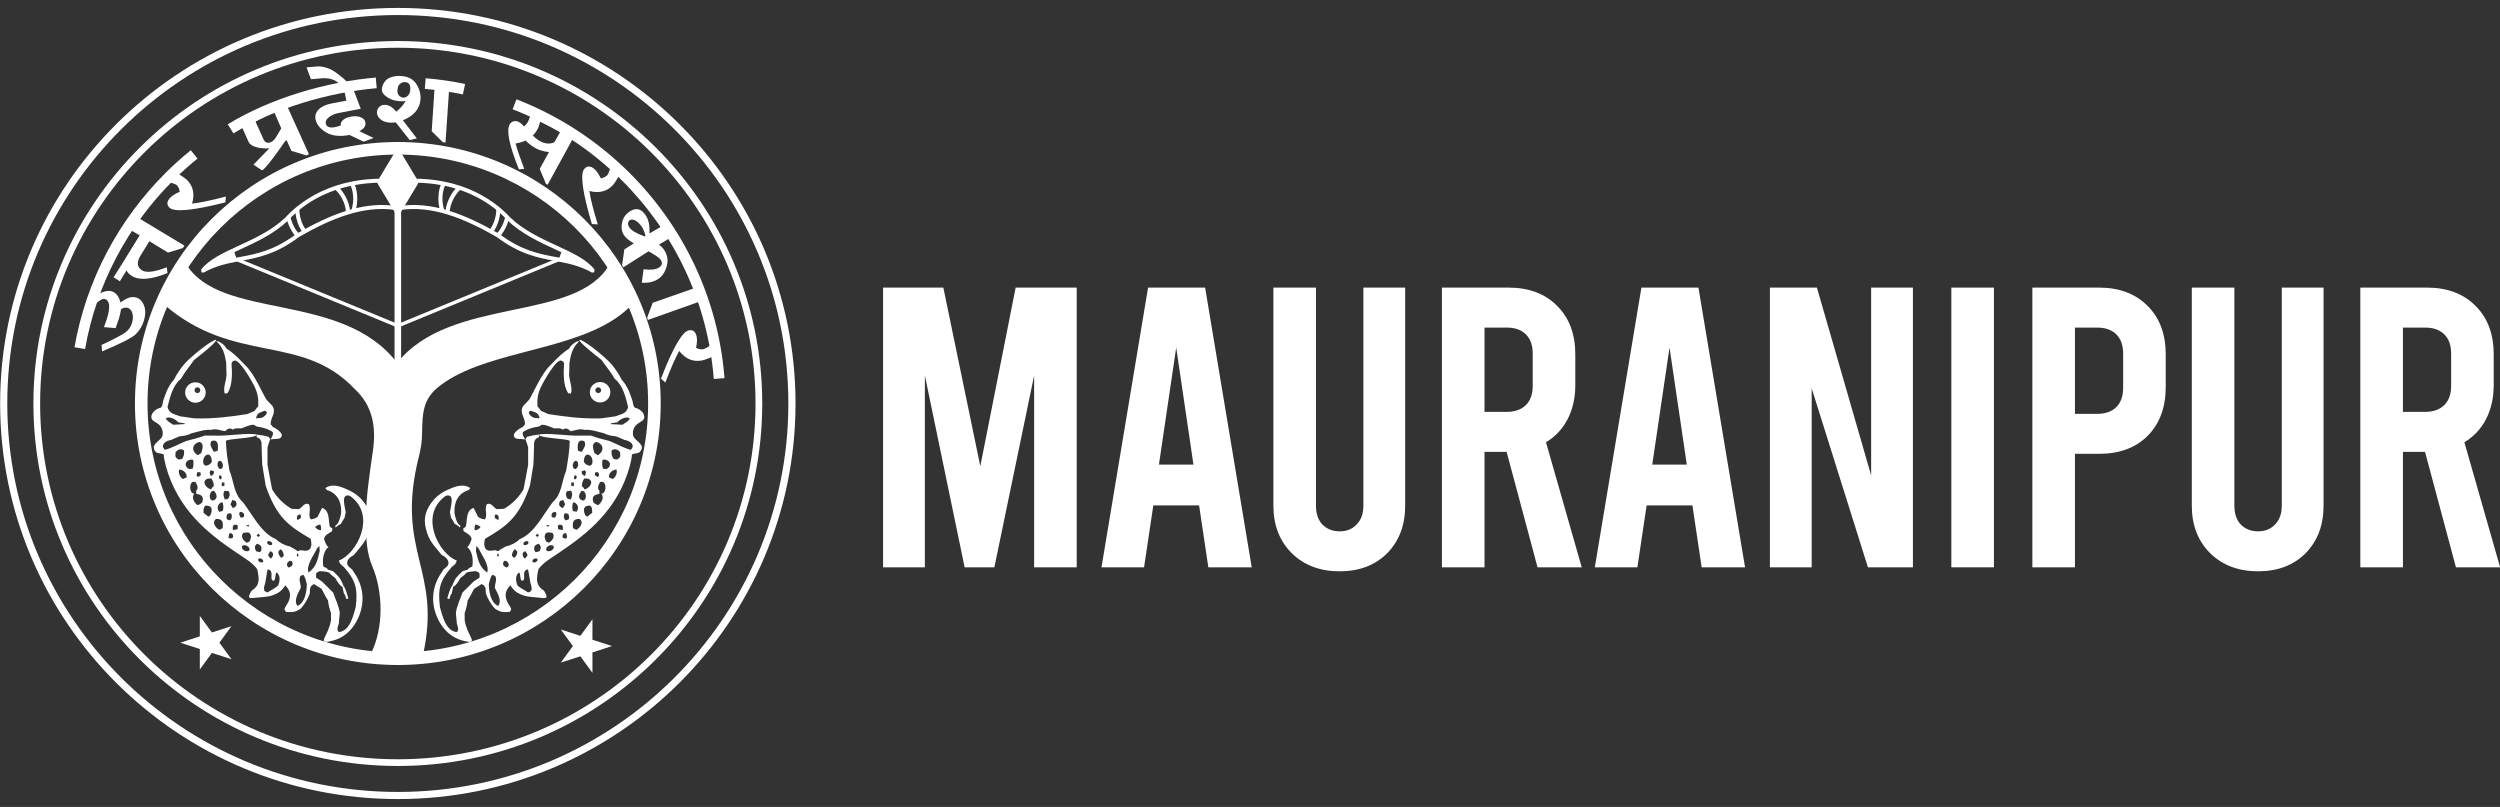 <svg width="158" height="51" viewBox="0 0 158 51" fill="none" xmlns="http://www.w3.org/2000/svg">
<rect x="0" y="0" width="158" height="51" fill="#333333" stroke="none"/>
<path fill-rule="evenodd" clip-rule="evenodd" d="M25.143 0.951C11.511 0.951 0.461 11.943 0.461 25.502C0.461 39.06 11.511 50.051 25.143 50.051C38.774 50.051 49.824 39.06 49.824 25.502C49.824 11.943 38.774 0.951 25.143 0.951ZM0.008 25.502C0.008 11.694 11.261 0.501 25.143 0.501C39.024 0.501 50.277 11.694 50.277 25.502C50.277 39.308 39.024 50.501 25.143 50.501C11.261 50.501 0.008 39.308 0.008 25.502Z" fill="white"/>
<path d="M37.925 24.144C37.566 24.144 37.275 24.433 37.275 24.79C37.275 25.147 37.566 25.437 37.925 25.437C38.284 25.437 38.575 25.147 38.575 24.79C38.575 24.433 38.284 24.144 37.925 24.144ZM37.809 24.842C37.708 24.842 37.627 24.761 37.627 24.66C37.627 24.56 37.708 24.479 37.809 24.479C37.91 24.479 37.991 24.56 37.991 24.66C37.991 24.761 37.91 24.842 37.809 24.842Z" fill="white"/>
<path d="M12.351 24.161C11.992 24.161 11.701 24.45 11.701 24.807C11.701 25.164 11.992 25.453 12.351 25.453C12.71 25.453 13 25.164 13 24.807C13 24.45 12.71 24.161 12.351 24.161ZM12.476 24.842C12.375 24.842 12.293 24.761 12.293 24.66C12.293 24.56 12.375 24.479 12.476 24.479C12.577 24.479 12.658 24.56 12.658 24.66C12.658 24.761 12.577 24.842 12.476 24.842Z" fill="white"/>
<path d="M25.143 3.017H25.142C18.901 3.017 13.25 5.535 9.159 9.604C5.068 13.673 2.536 19.294 2.536 25.501H2.538V25.503H2.536C2.536 31.71 5.068 37.331 9.159 41.4C13.25 45.47 18.901 47.986 25.142 47.986V47.986H25.143V47.986C31.384 47.986 37.035 45.47 41.126 41.4C45.218 37.331 47.748 31.71 47.749 25.502H47.748V25.502H47.749C47.748 19.294 45.218 13.674 41.126 9.604C37.036 5.534 31.384 3.017 25.143 3.017ZM25.143 2.719H25.143V2.72C31.467 2.72 37.193 5.27 41.338 9.393C45.483 13.516 48.047 19.21 48.047 25.501H48.048V25.502H48.047C48.047 31.792 45.483 37.488 41.338 41.611C37.194 45.733 31.468 48.283 25.143 48.283V48.285H25.142V48.283C18.819 48.283 13.092 45.733 8.947 41.611C4.801 37.488 2.238 31.791 2.238 25.503V25.501C2.238 19.211 4.801 13.516 8.948 9.393C13.093 5.27 18.819 2.72 25.142 2.72V2.719L25.143 2.719Z" fill="white"/>
<path fill-rule="evenodd" clip-rule="evenodd" d="M10.477 10.914C10.978 10.416 11.506 9.942 12.056 9.497L12.484 10.02C11.952 10.451 11.442 10.909 10.957 11.391C8.099 14.235 6.098 17.93 5.376 22.061L4.708 21.945C5.454 17.673 7.524 13.853 10.477 10.914L10.477 10.914Z" fill="white"/>
<path fill-rule="evenodd" clip-rule="evenodd" d="M14.395 7.856C17.086 6.203 20.662 5.164 23.749 4.902L23.807 5.574C20.808 5.829 17.338 6.841 14.752 8.43L14.395 7.856Z" fill="white"/>
<path fill-rule="evenodd" clip-rule="evenodd" d="M26.903 4.945C27.748 5.016 28.58 5.137 29.394 5.306L29.255 5.966C28.468 5.803 27.664 5.686 26.846 5.617L26.903 4.945Z" fill="white"/>
<path fill-rule="evenodd" clip-rule="evenodd" d="M32.643 6.276C35.34 7.322 37.762 8.914 39.774 10.914C43.172 14.295 45.396 18.841 45.788 23.898L45.111 23.95C44.732 19.059 42.582 14.662 39.294 11.392L39.294 11.392C37.348 9.456 35.004 7.916 32.397 6.905L32.643 6.276Z" fill="white"/>
<path d="M25.143 2.719H25.143V2.72C31.467 2.72 37.193 5.27 41.338 9.393C45.483 13.516 48.047 19.21 48.047 25.501H48.048V25.502H48.047C48.047 31.792 45.483 37.488 41.338 41.611C37.194 45.733 31.468 48.283 25.143 48.283V48.285H25.142V48.283C18.819 48.283 13.092 45.733 8.947 41.611C4.801 37.488 2.238 31.791 2.238 25.503V25.501C2.238 19.211 4.801 13.516 8.948 9.393C13.093 5.27 18.819 2.72 25.142 2.72V2.719L25.143 2.719Z" stroke="white" stroke-width="0.253" stroke-miterlimit="2.613"/>
<path d="M12.629 38.925L13.393 39.972L14.629 39.572L13.865 40.618L14.629 41.664L13.393 41.263L12.629 42.31V41.017L11.393 40.618L12.629 40.218V38.925Z" fill="white"/>
<path d="M37.442 39.139L36.679 40.185L35.443 39.785L36.206 40.831L35.443 41.877L36.679 41.478L37.442 42.523V41.231L38.679 40.831L37.442 40.431V39.139Z" fill="white"/>
<path d="M25.35 12.299H24.935V24.5H25.35V12.299Z" fill="white"/>
<path d="M22.432 11.693C22.525 11.926 22.58 12.227 22.58 12.556C22.58 12.771 22.557 12.974 22.514 13.154C23.276 12.975 24.04 12.907 24.804 12.991L24.136 11.545C23.817 11.545 23.509 11.559 23.213 11.587C22.945 11.612 22.684 11.648 22.432 11.693ZM21.86 13.335C21.839 13.102 21.764 12.841 21.634 12.586C21.517 12.355 21.369 12.158 21.213 12.007C20.276 12.326 19.512 12.78 18.91 13.27V13.271L18.8 13.362L18.695 13.454C18.515 13.613 18.353 13.774 18.209 13.931L18.204 13.938L18.202 13.939V13.94L18.201 13.94L18.2 13.942C17.308 14.784 16.2 15.295 15.194 15.759C14.55 16.056 13.949 16.333 13.485 16.662C14.047 16.451 14.588 16.35 15.144 16.246C16.215 16.046 17.338 15.836 18.742 14.773L18.761 14.762C19.794 14.171 20.826 13.66 21.86 13.335ZM21.491 11.918C21.625 12.068 21.754 12.256 21.863 12.471C22.003 12.745 22.087 13.02 22.117 13.258L22.22 13.229C22.286 13.031 22.323 12.801 22.323 12.556C22.323 12.252 22.265 11.97 22.168 11.745C21.934 11.795 21.709 11.853 21.491 11.918ZM24.184 11.293H24.218L24.334 11.366L25.126 13.085L25.141 13.165C25.131 13.234 25.066 13.282 24.997 13.272C23.985 13.119 22.971 13.253 21.955 13.57C20.935 13.889 19.913 14.393 18.892 14.978C17.442 16.073 16.289 16.29 15.19 16.494C14.418 16.639 13.673 16.777 12.874 17.226V17.225L12.734 17.215L12.711 17.037C13.209 16.396 14.099 15.985 15.088 15.529C16.077 15.073 17.167 14.572 18.026 13.756L18.028 13.755C18.179 13.591 18.345 13.425 18.526 13.265L18.635 13.17L18.749 13.075C19.602 12.381 20.768 11.757 22.272 11.466C22.564 11.409 22.87 11.365 23.19 11.335C23.508 11.306 23.84 11.291 24.184 11.293Z" fill="white"/>
<path d="M18.661 13.315C18.669 13.483 18.697 13.666 18.744 13.852C18.833 14.194 18.975 14.489 19.137 14.695C19.214 14.652 19.292 14.609 19.37 14.567C19.209 14.37 19.073 14.1 18.992 13.788C18.93 13.545 18.91 13.307 18.926 13.096L18.829 13.173L18.661 13.315Z" fill="white"/>
<path d="M18.122 13.84C18.152 13.96 18.192 14.084 18.244 14.209C18.368 14.516 18.534 14.775 18.709 14.957L18.819 14.874L18.933 14.809C18.757 14.637 18.596 14.397 18.481 14.113C18.412 13.943 18.365 13.774 18.34 13.612C18.264 13.689 18.192 13.764 18.122 13.84Z" fill="white"/>
<path d="M15.017 16.306L25.121 20.466L25.038 20.667L14.935 16.506L15.017 16.306Z" fill="white"/>
<path d="M14.783 15.864L14.976 16.406L13.162 16.859L13.403 16.516L14.783 15.864Z" fill="white"/>
<path d="M27.853 11.693C27.761 11.926 27.706 12.227 27.706 12.556C27.706 12.771 27.729 12.974 27.771 13.154C27.009 12.975 26.245 12.907 25.481 12.991L26.15 11.545C26.468 11.545 26.776 11.559 27.072 11.587C27.341 11.612 27.6 11.648 27.853 11.693ZM28.424 13.335C28.446 13.102 28.521 12.841 28.651 12.586C28.769 12.355 28.916 12.158 29.073 12.007C30.009 12.326 30.775 12.78 31.375 13.27L31.376 13.271L31.485 13.362L31.59 13.454C31.771 13.613 31.933 13.774 32.076 13.931L32.082 13.938L32.084 13.939V13.94L32.084 13.94L32.086 13.942C32.977 14.784 34.086 15.295 35.091 15.759C35.735 16.056 36.335 16.333 36.801 16.662C36.239 16.451 35.697 16.35 35.142 16.246C34.07 16.046 32.947 15.836 31.544 14.773L31.524 14.762C30.492 14.171 29.459 13.66 28.424 13.335ZM28.795 11.918C28.66 12.068 28.531 12.256 28.422 12.471C28.283 12.745 28.197 13.02 28.167 13.258L28.065 13.229C27.999 13.031 27.962 12.801 27.962 12.556C27.962 12.252 28.019 11.97 28.117 11.745C28.352 11.795 28.578 11.853 28.795 11.918ZM26.1 11.293H26.068L25.953 11.366L25.159 13.085L25.143 13.165C25.154 13.234 25.219 13.282 25.288 13.272C26.3 13.119 27.315 13.253 28.329 13.57C29.35 13.889 30.372 14.393 31.393 14.978C32.844 16.073 33.996 16.29 35.094 16.494C35.867 16.639 36.612 16.777 37.41 17.226V17.225L37.55 17.215L37.574 17.037C37.076 16.396 36.186 15.985 35.197 15.529C34.208 15.073 33.12 14.572 32.258 13.756L32.257 13.755C32.106 13.591 31.94 13.425 31.76 13.265L31.65 13.17L31.536 13.075C30.684 12.381 29.516 11.757 28.013 11.466C27.722 11.409 27.416 11.365 27.095 11.335C26.777 11.306 26.445 11.291 26.1 11.293Z" fill="white"/>
<path d="M31.624 13.315C31.615 13.483 31.588 13.666 31.541 13.852C31.453 14.194 31.31 14.489 31.149 14.695C31.071 14.652 30.992 14.609 30.915 14.567C31.077 14.37 31.213 14.1 31.293 13.788C31.355 13.545 31.376 13.307 31.359 13.096L31.456 13.173L31.624 13.315Z" fill="white"/>
<path d="M32.163 13.84C32.134 13.96 32.092 14.084 32.043 14.209C31.917 14.516 31.751 14.775 31.577 14.957L31.466 14.874L31.352 14.809C31.528 14.637 31.689 14.397 31.805 14.113C31.874 13.943 31.92 13.774 31.946 13.612C32.022 13.689 32.094 13.764 32.163 13.84Z" fill="white"/>
<path d="M35.268 16.306L25.165 20.466L25.248 20.667L35.351 16.506L35.268 16.306Z" fill="white"/>
<path d="M35.503 15.864L35.309 16.406L37.123 16.859L36.882 16.516L35.503 15.864Z" fill="white"/>
<path d="M23.866 11.434L24.996 9.554C25.045 9.475 25.149 9.448 25.23 9.496L25.291 9.559L26.419 11.434V11.607L25.288 13.486C25.24 13.566 25.135 13.592 25.056 13.544L24.996 13.486L23.866 11.607V11.434Z" fill="white"/>
<path d="M25.143 9.97L24.21 11.52L25.143 13.07L26.076 11.52L25.143 9.97Z" fill="white"/>
<path d="M26.729 41.41C27.958 35.938 24.93 34.914 26.487 28.796C26.513 28.693 26.537 28.591 26.557 28.486C26.579 28.383 26.597 28.278 26.613 28.173C26.659 27.875 26.673 27.595 26.677 27.331C26.697 26.18 26.714 25.275 27.665 24.489C27.993 24.218 28.359 23.98 28.755 23.767C32.044 21.993 37.365 21.971 39.939 19.253C39.552 18.347 39.082 17.485 38.54 16.673C36.467 20.434 28.5 18.66 25.098 22.936C21.618 18.367 13.926 20.294 11.749 16.666C11.209 17.474 10.742 18.332 10.355 19.233C14.807 23.095 19.058 21.02 22.425 24.593C23.548 25.635 23.784 26.975 23.569 28.486C23.332 30.159 23.105 31.545 23.128 33.109C23.142 34.088 23.166 34.938 23.542 35.824C24.162 37.283 24.325 39.621 23.399 41.395C23.971 41.456 24.553 41.488 25.142 41.488V41.487H25.143V41.488C25.679 41.488 26.206 41.461 26.729 41.41Z" fill="white"/>
<path d="M25.143 9.516V9.517H25.142V9.516C20.706 9.516 16.688 11.306 13.779 14.2C10.87 17.093 9.071 21.088 9.071 25.502V25.502C9.071 29.915 10.87 33.912 13.779 36.804C16.688 39.697 20.706 41.488 25.142 41.488V41.487H25.143V41.488C29.579 41.488 33.597 39.697 36.506 36.804C39.415 33.912 41.214 29.915 41.214 25.502H41.214V25.502H41.214C41.214 21.088 39.415 17.093 36.507 14.2C33.597 11.306 29.58 9.516 25.143 9.516ZM25.143 9.227V9.228C29.66 9.228 33.751 11.05 36.711 13.995C39.672 16.939 41.505 21.008 41.505 25.501V25.502C41.505 29.995 39.672 34.064 36.711 37.009C33.751 39.954 29.66 41.775 25.143 41.775V41.777H25.142V41.775C20.624 41.775 16.534 39.954 13.573 37.009C10.612 34.064 8.781 29.995 8.781 25.502V25.501C8.781 21.008 10.612 16.939 13.573 13.995C16.534 11.05 20.624 9.228 25.142 9.228V9.227H25.143Z" fill="white" stroke="white" stroke-width="0.505"/>
<path d="M6.263 18.57C6.519 18.418 6.837 18.345 7.057 18.41C7.325 18.489 7.513 18.727 7.622 19.124C7.987 18.824 8.317 18.717 8.611 18.804C8.832 18.868 8.995 19.035 9.102 19.303C9.208 19.571 9.205 19.894 9.093 20.271C8.996 20.587 8.833 20.862 8.604 21.099C8.373 21.335 7.655 21.705 6.45 22.208L6.418 21.799C7.172 21.445 7.662 21.191 7.887 21.038C8.111 20.885 8.262 20.679 8.339 20.422C8.412 20.178 8.419 19.967 8.361 19.788C8.304 19.608 8.209 19.499 8.076 19.459C7.942 19.42 7.801 19.446 7.652 19.538C7.617 19.752 7.571 19.95 7.517 20.133C7.477 20.267 7.408 20.468 7.308 20.738L6.569 20.675C6.653 20.462 6.722 20.26 6.778 20.07C6.985 19.377 6.929 18.984 6.614 18.89C6.481 18.852 6.152 19.075 5.994 19.246L6.263 18.57Z" fill="white"/>
<path d="M8.74 13.769L11.654 15.524L11.56 15.676L10.618 15.964L9.439 15.246L8.887 16.143C8.623 16.573 8.656 16.89 8.987 17.091C9.258 17.256 9.775 17.189 10.537 16.892L10.587 17.257C9.562 17.672 8.811 17.733 8.333 17.443C8.103 17.3 7.961 17.111 7.905 16.877C7.851 16.642 7.887 16.421 8.015 16.214L8.835 14.879L8.301 14.572L8.74 13.769Z" fill="white"/>
<path d="M11.217 10.967C11.385 11.048 11.678 11.237 11.822 11.379C12.211 11.764 12.317 12.261 12.139 12.869C12.649 12.812 13.363 12.662 14.279 12.421L14.24 12.791C12.188 13.311 11.011 13.421 10.709 13.123C10.515 12.93 10.54 12.713 10.782 12.471C10.901 12.352 11.093 12.235 11.36 12.118C11.328 11.933 11.266 11.796 11.176 11.706C11.105 11.636 10.876 11.569 10.736 11.53L11.217 10.967Z" fill="white"/>
<path d="M18.069 6.532L19.525 9.748L19.361 9.821L18.419 9.537L18.107 8.846C17.956 9.015 17.778 9.146 17.57 9.239C17.262 9.376 16.899 9.416 16.48 9.358C16.061 9.299 15.804 9.165 15.706 8.956L15.3 8.058L18.069 6.532ZM17.775 8.113L17.318 7.053L16.145 7.681L16.645 8.785C16.748 9.015 16.911 9.079 17.135 8.979C17.193 8.953 17.256 8.905 17.325 8.833C17.393 8.762 17.543 8.522 17.775 8.113Z" fill="white"/>
<path d="M22.301 5.561L22.798 6.875L21.411 7.14C21.158 7.188 20.951 7.276 20.791 7.403C20.629 7.531 20.562 7.662 20.588 7.799C20.632 8.023 20.826 8.102 21.171 8.036C21.284 8.014 21.407 7.978 21.541 7.927C21.516 7.803 21.561 7.69 21.675 7.587C21.79 7.485 21.953 7.414 22.166 7.373C22.414 7.326 22.623 7.338 22.794 7.41C22.965 7.482 23.065 7.586 23.09 7.723C23.135 7.953 23.007 8.143 22.706 8.291L23.611 8.72L22.98 8.955L22.089 8.529C21.476 8.647 20.98 8.591 20.602 8.362C20.224 8.133 20.004 7.859 19.942 7.539C19.898 7.308 19.963 7.102 20.137 6.92C20.313 6.737 20.582 6.611 20.945 6.541L21.892 6.36L21.75 5.687L22.301 5.561Z" fill="white"/>
<path d="M36.231 8.715L34.609 11.678L34.505 11.621L34.111 10.676L34.694 9.614C34.359 9.572 34.085 9.493 33.87 9.376C33.644 9.253 33.424 9.089 33.212 8.882C33.07 8.956 32.86 9.019 32.581 9.071C32.702 9.492 32.886 10.026 33.132 10.675L32.795 10.701C32.189 9.205 31.993 8.26 32.209 7.866C32.267 7.76 32.352 7.694 32.465 7.666C32.577 7.638 32.684 7.652 32.784 7.706C32.883 7.76 32.998 7.856 33.127 7.995C33.237 7.889 33.317 7.792 33.366 7.703C33.415 7.613 33.505 7.371 33.526 7.236L36.231 8.715ZM35.424 8.306L34.136 7.687C34.099 7.87 34.026 8.066 33.946 8.212C33.874 8.343 33.785 8.459 33.677 8.559C33.821 8.715 33.971 8.835 34.128 8.92C34.453 9.096 34.755 9.12 35.036 8.99L35.424 8.306Z" fill="white"/>
<path d="M39.118 11.08C39.044 11.249 38.87 11.554 38.732 11.702C38.359 12.104 37.865 12.227 37.248 12.073C37.324 12.578 37.501 13.282 37.779 14.183L37.406 14.159C36.805 12.139 36.649 10.973 36.938 10.662C37.124 10.462 37.343 10.478 37.596 10.71C37.719 10.823 37.844 11.011 37.971 11.271C38.156 11.232 38.292 11.166 38.378 11.072C38.446 10.999 38.532 10.771 38.566 10.629L39.118 11.08Z" fill="white"/>
<path d="M42.325 15.051L41.646 15.465C41.779 15.552 41.892 15.668 41.985 15.814C42.189 16.13 42.238 16.472 42.133 16.84C42.027 17.209 41.842 17.477 41.579 17.644C41.303 17.82 40.964 17.894 40.563 17.867L40.674 17.017C41.118 17.076 41.442 17.04 41.646 16.91C41.849 16.782 41.886 16.618 41.757 16.42C41.682 16.302 41.425 16.123 40.987 15.884L39.402 16.892L39.317 16.761L39.458 15.763L40.056 15.383C39.748 15.202 39.542 15.029 39.436 14.864C39.29 14.636 39.249 14.37 39.314 14.066C39.38 13.763 39.547 13.525 39.818 13.353C40.21 13.104 40.546 13.196 40.824 13.63C40.997 13.9 41.071 14.274 41.045 14.755L41.837 14.293L42.325 15.051ZM40.747 14.944L40.797 14.912C40.741 14.682 40.667 14.496 40.575 14.353C40.469 14.188 40.342 14.057 40.192 13.959C40.043 13.861 39.911 13.849 39.796 13.921C39.735 13.961 39.7 14.022 39.695 14.106C39.688 14.19 39.711 14.274 39.764 14.358C39.895 14.561 40.222 14.756 40.747 14.944Z" fill="white"/>
<path d="M44.181 19.073L40.95 20.219L40.899 20.08L41.249 19.136L43.869 18.218L44.181 19.073Z" fill="white"/>
<path d="M45.041 22.531C44.878 22.62 44.529 22.753 44.329 22.788C43.788 22.88 43.32 22.678 42.924 22.182C42.676 22.629 42.385 23.294 42.053 24.177L41.773 23.932C42.533 21.966 43.124 20.947 43.544 20.875C43.813 20.829 43.977 20.975 44.036 21.312C44.065 21.477 44.049 21.701 43.991 21.984C44.161 22.066 44.309 22.096 44.435 22.074C44.534 22.057 44.811 21.903 44.924 21.812L45.041 22.531Z" fill="white"/>
<path d="M19.372 4.258L20.045 4.199C20.217 4.185 20.422 4.215 20.66 4.291C20.898 4.368 21.116 4.488 21.314 4.651C21.513 4.815 21.84 4.976 22.349 5.708L21.973 6.029C21.674 5.612 21.481 5.355 21.394 5.257C21.307 5.158 21.168 5.077 20.98 5.013C20.792 4.949 20.569 4.928 20.311 4.95L19.654 5.007L19.372 4.258Z" fill="white"/>
<path d="M17.269 9.102C17.347 8.996 17.517 8.723 17.778 8.281L18.324 8.42C17.88 9.194 16.729 10.763 16.557 10.763L16.019 10.407C16.019 10.407 17.191 9.207 17.269 9.102Z" fill="white"/>
<path d="M24.65 4.903C24.287 5.039 24.147 5.425 24.131 5.655C24.123 5.817 24.23 5.976 24.45 6.131C24.67 6.286 24.938 6.374 25.256 6.396C25.378 6.404 25.504 6.401 25.634 6.387C25.482 6.647 25.284 6.871 25.042 7.057C24.826 6.786 24.597 6.642 24.358 6.626C24.215 6.616 24.093 6.653 23.993 6.736C23.893 6.819 23.836 6.933 23.823 7.076C23.814 7.249 23.883 7.399 24.03 7.528C24.177 7.657 24.376 7.731 24.626 7.75C24.746 7.758 24.874 7.752 25.01 7.731L25.896 8.855L26.341 8.744L25.462 7.603C26.163 7.317 26.535 6.873 26.576 6.271C26.599 5.939 26.509 5.56 26.227 5.191C26.227 5.191 26 4.903 25.573 4.832C25.355 4.796 25.049 4.753 24.65 4.903ZM25.781 6.043C25.69 6.135 25.59 6.177 25.482 6.17C25.373 6.16 25.283 6.114 25.212 6.032C25.139 5.951 25.108 5.845 25.117 5.714C25.136 5.442 25.207 5.293 25.465 5.201C25.528 5.179 25.703 5.192 25.762 5.225C25.913 5.312 25.942 5.475 25.93 5.647C25.922 5.819 25.872 5.951 25.781 6.043Z" fill="white"/>
<path d="M27.468 5.518L27.284 8.294L27.992 8.993L28.156 9.004L28.402 5.392L27.468 5.518Z" fill="white"/>
<path d="M8.958 14.685L9.297 14.882C8.853 15.656 7.742 17.525 7.573 17.778L7.177 17.525C7.177 17.525 8.696 15.127 8.958 14.685Z" fill="white"/>
<path d="M40.582 26.029C40.459 25.898 40.32 25.811 40.185 25.788C40.01 25.757 40.01 25.451 39.959 25.28L39.744 24.701C39.623 24.452 39.48 24.191 39.309 24.021C39.091 23.6 38.776 23.112 38.37 22.736C36.835 21.312 35.513 20.808 38.02 22.751C38.293 23.146 38.608 23.511 38.848 23.938C39.372 24.355 39.54 25.095 39.697 25.72C39.592 26.158 39.267 26.168 38.89 26.313C38.596 26.355 38.303 26.397 37.999 26.439C36.879 26.48 35.757 26.345 34.647 26.168C34.5 26.095 34.352 26.033 34.196 25.97C34.122 25.865 34.05 25.771 33.966 25.678C33.937 25.198 34.007 24.851 34.169 24.495C34.344 24.112 35.166 22.663 35.481 22.791C35.571 22.827 35.629 22.863 35.652 22.979C35.611 23.521 35.579 24.386 35.916 24.855C35.977 24.855 36.03 24.865 36.083 24.876C36.198 24.532 35.988 24.063 35.967 23.699C35.977 23.439 35.988 23.188 35.988 22.938C36.117 22.082 36.329 21.85 36.621 21.549L36.471 21.579C36.245 21.692 36.085 21.816 35.956 22.042C35.894 22.084 35.807 22.139 35.718 22.204C35.378 22.451 35.039 22.823 34.743 23.122C34.185 23.684 33.743 24.775 33.442 25.261C33.317 25.386 33.19 25.522 33.065 25.657C32.804 26.127 33.181 26.324 33.181 26.813C33.138 26.866 33.096 26.918 33.044 26.98C32.823 27.078 32.403 27.353 32.485 27.575C32.555 27.762 32.754 27.732 32.909 27.745C33.029 27.755 33.157 27.77 33.212 27.763C33.143 27.707 33.091 27.618 33.061 27.53C32.993 27.334 33.034 27.303 33.201 27.213C33.468 27.068 33.737 27.003 34.05 26.96C34.122 26.918 34.185 26.877 34.249 26.845C34.553 26.845 34.763 26.991 35.034 27.074C35.202 27.074 35.433 27.032 35.558 27.157C35.757 27.012 35.916 27.106 36.062 27.251C36.345 27.21 36.647 27.064 36.931 27.168C37.339 27.127 37.8 27.293 38.188 27.387C38.408 27.512 38.691 27.554 38.932 27.575C39.111 27.647 39.289 27.72 39.466 27.803C39.77 27.845 40.2 28.096 39.864 28.429C39.403 28.314 38.953 28.043 38.502 27.866C38.115 27.772 37.728 27.668 37.349 27.532H36.668C35.938 27.569 34.574 27.332 34.029 27.469L34.029 27.469C33.683 27.511 33.683 27.511 33.306 27.605L33.212 27.762C33.274 27.928 33.327 28.095 33.379 28.272V29.376C33.285 29.886 33.19 30.408 33.085 30.929C32.782 31.439 32.362 31.866 31.849 32.159C31.703 32.159 31.556 32.169 31.399 32.18C31.179 32.076 31.063 31.753 30.78 31.857C30.581 32.117 30.854 32.607 30.634 32.825C30.467 32.804 30.361 32.763 30.215 32.669C30.12 32.471 30.026 32.284 29.932 32.096C29.429 32.273 29.544 32.857 29.439 33.284C29.387 33.325 29.335 33.367 29.272 33.409C29.282 33.461 29.293 33.513 29.304 33.575C29.513 33.711 29.754 33.804 29.806 34.065C29.743 34.231 29.68 34.471 29.523 34.576C29.869 34.826 29.921 35.421 29.848 35.805C29.754 35.846 29.596 35.91 29.555 36.003C29.45 36.035 29.345 36.066 29.24 36.097C28.894 36.409 28.747 36.566 28.59 36.993C28.434 37.202 28.339 37.577 28.266 37.827L28.402 37.858C28.434 37.732 28.465 37.587 28.549 37.504C28.58 37.358 28.612 37.222 28.643 37.087C28.853 36.983 28.978 36.732 29.094 36.535C29.366 36.326 29.366 36.326 29.481 36.191C29.67 36.118 29.879 36.108 30.078 36.096C30.34 36.222 30.308 36.191 30.308 36.503C30.183 36.587 30.057 36.67 29.932 36.753C29.701 36.983 29.471 37.211 29.229 37.451C29.083 37.879 28.873 38.286 28.811 38.734C28.832 38.952 28.852 39.181 28.873 39.41C28.926 39.597 29.041 39.827 28.852 39.951C28.15 39.837 27.973 38.942 27.805 38.379C27.661 37.193 27.811 36.679 28.549 35.836C28.716 35.691 28.832 35.638 28.863 35.421C27.778 35.044 26.419 32.583 28.171 31.336C28.79 31.137 28.465 32.096 28.434 32.377C28.464 32.492 28.486 32.607 28.507 32.721C28.59 32.847 28.663 32.972 28.737 33.107C28.852 33.159 28.989 33.253 29.073 33.346L29.093 33.222C28.873 33.117 28.768 32.68 28.726 32.44C28.674 31.743 28.957 31.169 29.627 30.971L29.722 30.846C29.386 30.6 28.953 30.68 28.547 30.846C27.988 31.073 27.596 31.308 27.245 31.798C26.822 32.387 26.796 32.867 26.907 33.374C27.099 34.242 27.51 34.539 27.92 35.077C28.084 35.155 28.252 35.277 28.317 35.438C28.431 35.722 28.205 35.834 28.024 35.994C27.991 36.064 27.947 36.126 27.904 36.188C27.037 37.426 27.35 38.802 28.001 39.647C28.369 40.124 28.832 40.405 29.407 40.527C30.289 40.714 29.523 40.207 29.366 39.192V38.744C29.46 38.495 29.523 38.223 29.555 37.953C29.774 37.608 29.869 37.359 29.963 37.212C30.131 37.108 30.288 37.004 30.445 36.91C30.718 37.067 30.687 37.161 30.707 37.515C30.843 37.869 31.032 38.214 31.304 38.484C31.64 38.702 31.828 38.702 32.216 38.671L32.31 38.514C32.289 38.452 32.269 38.4 32.247 38.348C31.922 37.889 31.797 37.452 32.258 36.993C32.298 37.054 32.444 37.312 32.699 37.458C33.177 37.73 33.455 37.71 34.028 37.767C34.453 37.809 34.736 37.906 34.384 37.337C33.829 36.972 33.901 36.587 34.028 35.973C34.179 35.765 34.415 35.543 34.734 35.33C36.431 34.204 38.42 32.906 39.453 30.464C39.735 29.797 39.927 29.077 39.938 28.721C40.093 28.636 40.332 28.673 40.436 28.562C40.852 28.116 40.167 27.894 40.033 27.581C39.996 27.494 39.991 27.396 40.002 27.304C40.03 27.029 40.188 26.839 40.416 26.705C40.523 26.642 40.627 26.585 40.68 26.497C40.762 26.359 40.71 26.167 40.582 26.029ZM33.798 26.418C33.61 26.366 33.494 26.262 33.411 26.095C33.452 26.033 33.463 25.96 33.557 25.96C33.851 26.074 34.05 26.095 34.102 26.439C34.008 26.428 33.902 26.418 33.798 26.418ZM39.341 26.845C39.1 26.825 38.859 26.814 38.608 26.803L38.618 26.752C38.754 26.73 38.891 26.709 39.027 26.689C39.152 26.502 39.624 26.273 39.802 26.449C39.708 26.648 39.519 26.709 39.341 26.845ZM37.675 27.929C38.158 28.044 38.219 28.512 37.78 28.772C37.717 28.721 37.644 28.678 37.57 28.638C37.498 28.398 37.361 28.033 37.675 27.929ZM37.864 30.044L37.78 30.148C37.717 30.107 37.654 30.065 37.591 30.034C37.602 29.971 37.612 29.908 37.612 29.857C37.675 29.846 37.738 29.836 37.79 29.836C37.832 29.887 37.832 29.887 37.864 30.044ZM36.92 27.876C37.088 28.127 36.879 28.336 36.774 28.554C36.565 28.512 36.565 28.512 36.522 28.472C36.491 28.148 36.48 27.731 36.92 27.876ZM36.963 30.086C36.795 29.992 36.764 29.982 36.764 29.784C36.826 29.763 36.889 29.742 36.952 29.721C37.098 29.846 37.005 29.94 36.963 30.086ZM37.161 30.252C37.591 30.409 37.256 30.868 36.942 30.93C36.899 30.836 36.899 30.836 36.774 30.721C36.774 30.503 36.826 30.43 36.92 30.241C37.005 30.242 37.088 30.242 37.161 30.252ZM36.203 29.355C36.227 29.212 36.32 29.112 36.412 29.127C36.503 29.142 36.559 29.27 36.536 29.411C36.512 29.553 36.418 29.654 36.327 29.639C36.234 29.622 36.179 29.496 36.203 29.355ZM36.444 30.181C36.433 30.252 36.385 30.302 36.34 30.294C36.294 30.287 36.266 30.223 36.277 30.152C36.289 30.082 36.336 30.032 36.383 30.04C36.428 30.047 36.456 30.11 36.444 30.181ZM36.104 30.492H36.261C36.271 30.607 36.292 30.638 36.25 30.732L36.093 30.691C36.104 30.617 36.104 30.555 36.104 30.492ZM31.273 32.534C31.493 32.461 31.577 32.702 31.483 32.868C31.42 32.826 31.347 32.784 31.273 32.742V32.534ZM30.005 33.511C29.978 33.392 29.994 33.272 30.041 33.153C30.178 33.163 30.283 33.225 30.374 33.31C30.25 33.459 30.128 33.508 30.005 33.511ZM30.791 36.182C30.299 35.858 30.205 35.358 30.078 34.816C30.09 34.711 30.099 34.608 30.099 34.514C30.141 34.525 30.194 34.618 30.257 34.671C30.435 35.077 30.948 35.712 30.791 36.182ZM31.483 38.296C31.011 38.098 30.896 37.379 30.896 36.921C30.939 36.754 30.99 36.442 31.127 36.327C31.189 36.348 31.252 36.379 31.304 36.41C31.42 36.681 31.273 36.869 31.273 37.15C31.44 37.494 31.745 37.953 31.483 38.296ZM31.42 35.129L31.44 34.993L31.514 35.003C31.535 35.108 31.525 35.108 31.483 35.192L31.42 35.129ZM32.038 35.869C31.933 35.837 31.86 35.797 31.797 35.691C31.755 35.15 32.404 35.629 32.038 35.869ZM32.353 35.129C32.353 34.962 32.426 34.816 32.53 34.711C32.803 34.847 32.688 35.077 32.5 35.264L32.353 35.129ZM33.379 37.442C32.866 37.14 32.866 37.14 32.709 37.004C32.593 36.764 32.541 36.316 32.824 36.181C32.907 36.348 32.855 36.587 32.97 36.702C33.337 36.702 32.886 36.056 33.369 35.983C33.463 36.358 33.473 36.743 33.599 37.119C33.599 37.338 33.599 37.369 33.379 37.442ZM33.202 34.837C33.379 35.086 33.39 35.086 33.169 35.306C33.002 35.171 32.95 34.9 33.202 34.837ZM33.187 34.224C33.273 34.18 33.365 34.19 33.394 34.246C33.424 34.302 33.379 34.384 33.293 34.428C33.208 34.471 33.115 34.462 33.085 34.405C33.056 34.35 33.101 34.268 33.187 34.224ZM33.862 35.522C33.777 35.566 33.685 35.557 33.655 35.5C33.626 35.445 33.671 35.363 33.757 35.319C33.842 35.275 33.936 35.284 33.965 35.341C33.994 35.398 33.948 35.478 33.862 35.522ZM34.102 34.837C34.029 34.858 33.945 34.879 33.862 34.9L33.777 34.806C33.725 34.546 33.788 34.441 34.039 34.368C34.218 34.493 34.197 34.65 34.102 34.837ZM33.852 33.836L33.959 33.729L34.066 33.836L33.959 33.942L33.852 33.836ZM32.845 34.075C32.614 34.305 32.289 34.472 31.965 34.534C31.556 34.764 31.556 34.764 31.493 34.837C31.43 34.816 31.368 34.795 31.294 34.774C30.896 34.837 30.655 34.847 30.603 34.42C30.623 34.138 30.623 34.138 30.666 34.045C32.017 33.245 32.794 32.741 33.494 30.69C33.568 30.241 33.641 29.794 33.714 29.345C33.735 28.877 33.746 28.419 33.756 27.96C33.83 27.741 33.862 27.709 34.071 27.626C34.082 27.575 34.081 27.575 34.029 27.47C34.169 27.72 35.956 27.71 36.009 27.876C35.988 28.523 35.894 29.106 35.779 29.752C35.496 30.419 35.517 31.231 34.93 31.742C34.333 32.505 33.794 33.684 32.845 34.075ZM35.716 31.878C35.673 31.951 35.621 32.035 35.569 32.117C35.37 32.023 35.265 31.93 35.391 31.669C35.464 31.638 35.538 31.618 35.6 31.597C35.643 31.691 35.684 31.785 35.716 31.878ZM34.71 33.253L34.563 33.274L34.542 33.17L34.7 33.202L34.71 33.253ZM34.919 33.68C35.098 33.931 34.909 34.149 34.71 34.296C34.48 34.264 34.48 34.181 34.416 33.92C34.469 33.556 34.678 33.66 34.919 33.68ZM34.836 34.8C34.708 34.865 34.569 34.851 34.525 34.767C34.482 34.683 34.551 34.562 34.678 34.496C34.805 34.43 34.945 34.445 34.989 34.529C35.032 34.612 34.964 34.734 34.836 34.8ZM35.066 32.722C35.003 32.702 34.94 32.69 34.877 32.681C34.815 32.472 34.888 32.378 35.097 32.346C35.233 32.451 35.14 32.607 35.066 32.722ZM35.254 33.222L35.349 33.16C35.621 33.16 35.569 33.295 35.569 33.503C35.317 33.462 35.317 33.462 35.265 33.421C35.265 33.347 35.265 33.285 35.254 33.222ZM35.757 34.045C35.6 34.003 35.6 34.003 35.548 33.951C35.558 33.889 35.569 33.837 35.569 33.784C35.789 33.566 35.821 33.763 35.842 33.962L35.757 34.045ZM35.935 32.826C35.883 32.847 35.821 32.868 35.757 32.888C35.611 32.816 35.6 32.534 35.705 32.43C35.779 32.44 35.852 32.461 35.916 32.482C35.956 32.597 36.009 32.69 35.935 32.826ZM36.072 31.575C36.009 31.555 35.935 31.534 35.862 31.513C35.757 31.367 35.736 31.191 35.831 31.045C35.916 31.034 35.999 31.023 36.083 31.012C36.219 31.201 36.156 31.378 36.072 31.575ZM36.208 31.774L36.282 31.743C36.533 31.867 36.606 32.096 36.439 32.346C36.376 32.327 36.303 32.315 36.229 32.306C36.135 32.17 36.166 31.94 36.208 31.774ZM36.439 33.482C36.345 33.451 36.25 33.431 36.208 33.347C36.177 32.993 36.219 32.794 36.628 32.794C36.92 33.003 36.669 33.347 36.439 33.482ZM36.774 31.012L36.91 31.055C37.057 31.201 37.098 31.565 36.858 31.638C36.491 31.565 36.554 31.231 36.774 31.012ZM37.424 32.41C37.318 32.493 37.215 32.576 37.109 32.66L36.984 32.555C36.816 32.159 36.91 31.951 37.288 31.951C37.434 32.044 37.424 32.254 37.424 32.41ZM37.413 29.345L37.277 29.44C37.078 29.387 37.036 29.367 36.899 29.2C36.899 28.366 37.601 28.784 37.413 29.345ZM38.258 30.898C38.232 31.079 38.129 31.209 38.028 31.188L38.01 31.184V31.191C38.198 31.472 38.021 31.753 37.8 31.93C37.686 31.888 37.602 31.847 37.507 31.753C37.382 31.367 37.538 31.274 37.885 31.211V31.013C37.717 30.847 37.821 30.659 37.927 30.462C38.167 30.42 38.167 30.483 38.262 30.68L38.252 30.705C38.266 30.762 38.269 30.828 38.258 30.898ZM38.325 29.648C38.262 29.638 38.188 29.627 38.115 29.628C38.052 29.492 38.031 29.179 38.094 29.054C38.545 28.992 38.733 29.45 38.325 29.648ZM38.712 30.273C38.639 30.232 38.566 30.201 38.481 30.169C38.481 29.878 38.681 29.71 38.953 29.669C39.047 29.857 38.901 30.201 38.712 30.273ZM39.006 29.044C38.932 29.034 38.859 29.023 38.786 29.013C38.67 28.867 38.618 28.648 38.66 28.461C38.879 28.324 39.027 28.408 39.184 28.564C39.205 28.846 39.247 28.878 39.006 29.044Z" fill="white"/>
<path d="M22.364 35.077C22.775 34.539 23.186 34.242 23.376 33.374C23.489 32.867 23.462 32.387 23.039 31.798C22.688 31.308 22.296 31.073 21.737 30.846C21.331 30.68 20.899 30.6 20.562 30.846L20.657 30.971C21.326 31.169 21.61 31.742 21.558 32.44C21.516 32.681 21.411 33.117 21.191 33.222L21.211 33.346C21.296 33.253 21.433 33.159 21.547 33.107C21.621 32.972 21.694 32.847 21.777 32.721C21.798 32.607 21.82 32.492 21.851 32.377C21.82 32.096 21.495 31.137 22.114 31.336C23.865 32.583 22.506 35.044 21.422 35.421C21.452 35.638 21.569 35.691 21.735 35.836C22.474 36.679 22.624 37.193 22.479 38.379C22.312 38.942 22.133 39.837 21.433 39.951C21.243 39.827 21.359 39.597 21.411 39.41C21.433 39.181 21.452 38.952 21.474 38.734C21.411 38.286 21.202 37.879 21.055 37.451C20.814 37.211 20.583 36.983 20.352 36.753C20.227 36.67 20.101 36.587 19.975 36.503C19.975 36.191 19.945 36.222 20.206 36.096C20.405 36.108 20.615 36.117 20.803 36.191C20.919 36.326 20.919 36.326 21.191 36.535C21.306 36.732 21.433 36.983 21.642 37.087C21.673 37.222 21.704 37.358 21.735 37.504C21.819 37.587 21.851 37.732 21.883 37.858L22.018 37.827C21.945 37.577 21.851 37.202 21.694 36.993C21.536 36.566 21.39 36.409 21.044 36.097C20.94 36.066 20.835 36.035 20.73 36.003C20.688 35.91 20.531 35.846 20.436 35.805C20.363 35.421 20.416 34.826 20.761 34.576C20.604 34.471 20.542 34.231 20.478 34.065C20.531 33.804 20.772 33.711 20.982 33.575C20.992 33.513 21.002 33.461 21.012 33.409C20.95 33.367 20.897 33.325 20.845 33.284C20.741 32.857 20.855 32.273 20.353 32.096C20.259 32.284 20.165 32.471 20.07 32.669C19.923 32.763 19.819 32.804 19.65 32.825C19.43 32.607 19.703 32.117 19.504 31.857C19.221 31.753 19.106 32.076 18.886 32.18C18.729 32.169 18.582 32.159 18.435 32.159C17.922 31.866 17.502 31.439 17.199 30.929C17.094 30.408 17 29.886 16.906 29.376V28.272C16.958 28.095 17.01 27.928 17.073 27.762L16.979 27.605C16.601 27.511 16.601 27.511 16.257 27.469L16.257 27.469C15.71 27.332 14.347 27.569 13.616 27.532H12.935C12.557 27.668 12.17 27.772 11.782 27.866C11.332 28.043 10.881 28.314 10.42 28.429C10.085 28.095 10.514 27.845 10.818 27.803C10.996 27.72 11.174 27.647 11.353 27.575C11.594 27.554 11.876 27.512 12.096 27.387C12.483 27.293 12.945 27.127 13.354 27.168C13.636 27.064 13.941 27.21 14.223 27.251C14.37 27.106 14.527 27.012 14.726 27.157C14.852 27.032 15.083 27.074 15.25 27.074C15.523 26.991 15.732 26.845 16.035 26.845C16.099 26.877 16.162 26.918 16.236 26.96C16.547 27.003 16.817 27.068 17.084 27.213C17.251 27.303 17.291 27.334 17.224 27.53C17.194 27.618 17.142 27.707 17.074 27.763C17.127 27.77 17.256 27.755 17.376 27.745C17.53 27.732 17.73 27.762 17.799 27.575C17.881 27.353 17.462 27.078 17.241 26.98C17.188 26.918 17.147 26.866 17.105 26.813C17.105 26.324 17.481 26.127 17.22 25.657C17.095 25.522 16.968 25.386 16.843 25.261C16.542 24.775 16.099 23.684 15.542 23.122C15.246 22.823 14.908 22.451 14.568 22.204C14.479 22.139 14.39 22.084 14.328 22.042C14.201 21.816 14.039 21.692 13.814 21.579L13.664 21.549C13.956 21.85 14.169 22.082 14.296 22.938C14.296 23.188 14.308 23.439 14.318 23.699C14.296 24.063 14.087 24.532 14.202 24.876C14.255 24.865 14.308 24.855 14.37 24.855C14.706 24.386 14.674 23.521 14.633 22.979C14.655 22.863 14.715 22.827 14.804 22.791C15.118 22.663 15.941 24.112 16.116 24.495C16.278 24.851 16.349 25.198 16.32 25.678C16.236 25.771 16.162 25.865 16.089 25.97C15.932 26.033 15.784 26.095 15.639 26.168C14.527 26.345 13.407 26.48 12.285 26.439C11.981 26.397 11.689 26.355 11.395 26.313C11.018 26.168 10.694 26.157 10.588 25.72C10.745 25.095 10.914 24.355 11.437 23.938C11.678 23.511 11.992 23.146 12.264 22.751C14.772 20.808 13.45 21.312 11.915 22.736C11.51 23.112 11.193 23.6 10.976 24.021C10.806 24.191 10.663 24.452 10.541 24.701L10.326 25.28C10.276 25.451 10.276 25.757 10.1 25.788C9.965 25.811 9.826 25.898 9.703 26.029C9.574 26.167 9.523 26.359 9.605 26.498C9.656 26.585 9.762 26.643 9.868 26.706C10.097 26.839 10.254 27.029 10.283 27.304C10.293 27.396 10.288 27.494 10.251 27.581C10.117 27.894 9.433 28.116 9.848 28.562C9.953 28.673 10.191 28.636 10.348 28.721C10.357 29.077 10.549 29.797 10.831 30.464C11.865 32.906 13.854 34.205 15.551 35.331C15.869 35.543 16.106 35.765 16.257 35.973C16.382 36.587 16.456 36.972 15.899 37.337C15.548 37.906 15.832 37.809 16.257 37.767C16.83 37.71 17.108 37.73 17.586 37.458C17.842 37.312 17.988 37.054 18.027 36.993C18.488 37.452 18.363 37.89 18.038 38.348C18.017 38.4 17.996 38.453 17.974 38.514L18.069 38.671C18.457 38.702 18.645 38.702 18.98 38.484C19.253 38.214 19.441 37.869 19.578 37.515C19.599 37.161 19.567 37.067 19.84 36.911C19.997 37.004 20.153 37.108 20.321 37.212C20.416 37.359 20.511 37.608 20.73 37.953C20.761 38.223 20.825 38.495 20.919 38.744V39.192C20.762 40.207 19.997 40.714 20.877 40.527C21.453 40.405 21.916 40.125 22.285 39.647C22.935 38.802 23.248 37.426 22.381 36.188C22.338 36.126 22.294 36.064 22.26 35.994C22.08 35.834 21.854 35.723 21.97 35.438C22.033 35.277 22.202 35.155 22.364 35.077ZM16.728 25.96C16.822 25.96 16.832 26.033 16.874 26.095C16.79 26.262 16.675 26.366 16.486 26.418C16.382 26.418 16.277 26.428 16.183 26.439C16.236 26.095 16.435 26.074 16.728 25.96ZM11.259 26.689C11.394 26.709 11.531 26.73 11.667 26.752L11.678 26.803C11.426 26.814 11.185 26.825 10.945 26.845C10.766 26.709 10.578 26.647 10.483 26.449C10.662 26.273 11.132 26.502 11.259 26.689ZM20.244 33.153C20.291 33.272 20.308 33.392 20.28 33.511C20.158 33.508 20.034 33.459 19.912 33.31C20.002 33.225 20.107 33.163 20.244 33.153ZM19.012 32.534V32.742C18.939 32.784 18.865 32.826 18.803 32.868C18.708 32.702 18.792 32.461 19.012 32.534ZM14.193 30.69L14.035 30.732C13.993 30.638 14.014 30.607 14.024 30.492H14.182C14.182 30.555 14.182 30.617 14.193 30.69ZM13.873 29.127C13.965 29.111 14.059 29.212 14.083 29.354C14.107 29.495 14.051 29.622 13.958 29.639C13.867 29.654 13.773 29.552 13.75 29.411C13.726 29.27 13.782 29.142 13.873 29.127ZM13.945 30.294C13.899 30.302 13.854 30.252 13.841 30.181C13.83 30.11 13.857 30.047 13.903 30.039C13.949 30.032 13.995 30.082 14.008 30.152C14.019 30.223 13.991 30.286 13.945 30.294ZM13.365 27.876C13.805 27.731 13.794 28.148 13.763 28.471C13.721 28.512 13.721 28.512 13.511 28.554C13.407 28.336 13.197 28.127 13.365 27.876ZM13.322 30.086C13.281 29.94 13.186 29.846 13.333 29.721C13.396 29.742 13.459 29.763 13.523 29.784C13.522 29.982 13.491 29.992 13.322 30.086ZM13.511 30.721C13.386 30.836 13.386 30.836 13.344 30.93C13.03 30.868 12.694 30.409 13.124 30.252C13.197 30.242 13.281 30.242 13.365 30.242C13.459 30.43 13.511 30.502 13.511 30.721ZM12.611 27.929C12.925 28.032 12.788 28.398 12.715 28.637C12.641 28.678 12.568 28.721 12.506 28.772C12.065 28.512 12.128 28.044 12.611 27.929ZM12.694 30.034C12.632 30.065 12.568 30.107 12.506 30.148L12.421 30.044C12.453 29.887 12.453 29.887 12.495 29.835C12.547 29.835 12.611 29.846 12.673 29.857C12.673 29.908 12.684 29.971 12.694 30.034ZM11.101 28.564C11.259 28.408 11.405 28.324 11.625 28.46C11.667 28.648 11.615 28.867 11.5 29.013C11.426 29.023 11.353 29.034 11.28 29.044C11.039 28.877 11.08 28.846 11.101 28.564ZM11.573 30.273C11.384 30.201 11.238 29.857 11.332 29.669C11.604 29.71 11.804 29.878 11.804 30.169C11.72 30.201 11.646 30.232 11.573 30.273ZM12.191 29.054C12.254 29.179 12.233 29.492 12.17 29.627C12.097 29.627 12.024 29.638 11.96 29.648C11.552 29.45 11.74 28.992 12.191 29.054ZM12.778 31.753C12.684 31.847 12.6 31.888 12.484 31.93C12.264 31.753 12.086 31.471 12.275 31.19V31.183L12.258 31.188C12.156 31.209 12.053 31.078 12.026 30.898C12.017 30.828 12.02 30.762 12.033 30.704L12.024 30.68C12.118 30.482 12.118 30.419 12.359 30.461C12.464 30.659 12.568 30.846 12.401 31.012V31.211C12.746 31.273 12.903 31.367 12.778 31.753ZM13.386 29.199C13.249 29.367 13.207 29.387 13.008 29.44L12.872 29.345C12.684 28.784 13.386 28.366 13.386 29.199ZM13.302 32.554L13.177 32.66C13.072 32.576 12.966 32.493 12.862 32.41C12.862 32.254 12.851 32.044 12.998 31.951C13.375 31.951 13.469 32.159 13.302 32.554ZM13.375 31.055L13.511 31.012C13.732 31.231 13.794 31.565 13.428 31.638C13.186 31.565 13.228 31.201 13.375 31.055ZM14.077 33.347C14.035 33.431 13.941 33.451 13.846 33.482C13.617 33.347 13.365 33.002 13.659 32.794C14.067 32.794 14.108 32.992 14.077 33.347ZM14.056 32.305C13.983 32.315 13.909 32.327 13.846 32.346C13.679 32.096 13.753 31.867 14.004 31.743L14.077 31.774C14.119 31.94 14.15 32.17 14.056 32.305ZM14.202 31.012C14.287 31.023 14.37 31.034 14.454 31.044C14.549 31.19 14.527 31.367 14.423 31.513C14.35 31.534 14.276 31.555 14.214 31.575C14.129 31.378 14.067 31.201 14.202 31.012ZM14.37 32.482C14.434 32.461 14.507 32.44 14.58 32.43C14.685 32.534 14.674 32.816 14.527 32.888C14.465 32.868 14.402 32.847 14.35 32.826C14.277 32.69 14.329 32.597 14.37 32.482ZM14.569 31.878C14.601 31.784 14.643 31.69 14.685 31.596C14.747 31.617 14.821 31.638 14.895 31.669C15.02 31.93 14.916 32.023 14.716 32.117C14.664 32.035 14.611 31.951 14.569 31.878ZM14.527 34.045L14.444 33.962C14.466 33.763 14.496 33.565 14.716 33.784C14.716 33.837 14.727 33.889 14.738 33.951C14.685 34.003 14.685 34.003 14.527 34.045ZM15.02 33.42C14.968 33.462 14.968 33.462 14.716 33.503C14.716 33.295 14.664 33.159 14.936 33.159L15.03 33.222C15.02 33.285 15.02 33.347 15.02 33.42ZM15.188 32.346C15.398 32.378 15.47 32.471 15.408 32.681C15.345 32.69 15.282 32.702 15.22 32.722C15.146 32.607 15.052 32.451 15.188 32.346ZM15.76 34.767C15.716 34.851 15.578 34.865 15.449 34.8C15.322 34.734 15.253 34.612 15.297 34.529C15.34 34.445 15.479 34.43 15.607 34.496C15.735 34.562 15.803 34.683 15.76 34.767ZM15.575 34.296C15.376 34.149 15.188 33.931 15.366 33.68C15.607 33.659 15.817 33.556 15.869 33.92C15.805 34.181 15.805 34.264 15.575 34.296ZM15.575 33.253L15.586 33.202L15.743 33.17L15.722 33.274L15.575 33.253ZM16.183 34.837C16.089 34.65 16.068 34.493 16.246 34.368C16.498 34.441 16.56 34.546 16.508 34.806L16.424 34.9C16.341 34.879 16.257 34.858 16.183 34.837ZM16.219 33.836L16.326 33.729L16.434 33.836L16.326 33.942L16.219 33.836ZM16.63 35.5C16.602 35.557 16.508 35.566 16.422 35.522C16.337 35.477 16.292 35.397 16.321 35.341C16.35 35.284 16.443 35.275 16.528 35.319C16.614 35.363 16.659 35.445 16.63 35.5ZM17.577 37.004C17.419 37.14 17.419 37.14 16.907 37.442C16.687 37.369 16.687 37.337 16.687 37.119C16.812 36.743 16.822 36.358 16.916 35.983C17.399 36.055 16.949 36.702 17.315 36.702C17.43 36.587 17.378 36.347 17.461 36.181C17.744 36.316 17.692 36.764 17.577 37.004ZM17.199 34.405C17.172 34.462 17.078 34.471 16.993 34.427C16.907 34.384 16.862 34.302 16.891 34.245C16.92 34.19 17.013 34.179 17.098 34.224C17.184 34.268 17.23 34.35 17.199 34.405ZM17.116 35.306C16.896 35.086 16.906 35.086 17.084 34.837C17.336 34.9 17.283 35.171 17.116 35.306ZM17.787 35.264C17.598 35.077 17.482 34.847 17.755 34.711C17.859 34.816 17.932 34.962 17.932 35.129L17.787 35.264ZM17.439 34.075C16.491 33.684 15.952 32.505 15.354 31.742C14.767 31.231 14.789 30.419 14.506 29.752C14.391 29.107 14.296 28.523 14.276 27.876C14.328 27.709 16.118 27.72 16.256 27.47C16.204 27.575 16.204 27.575 16.214 27.626C16.423 27.709 16.456 27.741 16.528 27.96C16.539 28.419 16.55 28.877 16.571 29.345C16.644 29.794 16.717 30.241 16.79 30.69C17.491 32.741 18.268 33.245 19.62 34.045C19.662 34.138 19.662 34.138 19.682 34.42C19.629 34.847 19.389 34.837 18.991 34.774C18.918 34.795 18.855 34.816 18.792 34.837C18.729 34.764 18.729 34.764 18.32 34.534C17.995 34.472 17.671 34.305 17.439 34.075ZM18.865 35.129L18.803 35.192C18.76 35.107 18.75 35.107 18.771 35.003L18.844 34.993L18.865 35.129ZM18.489 35.691C18.425 35.796 18.352 35.837 18.248 35.869C17.881 35.628 18.531 35.15 18.489 35.691ZM18.803 38.296C18.54 37.953 18.844 37.494 19.012 37.15C19.012 36.869 18.865 36.681 18.98 36.41C19.034 36.379 19.096 36.347 19.159 36.327C19.295 36.442 19.347 36.754 19.389 36.921C19.389 37.379 19.274 38.098 18.803 38.296ZM19.494 36.181C19.337 35.712 19.851 35.077 20.028 34.671C20.092 34.618 20.144 34.525 20.186 34.513C20.186 34.608 20.195 34.711 20.207 34.816C20.08 35.358 19.986 35.858 19.494 36.181Z" fill="white"/>
<path d="M68.048 18.177V35.854H65.357V23.733L62.844 35.854H60.965L58.452 23.733V35.854H55.811V18.177H59.619L61.955 29.465L64.189 18.177H68.048Z" fill="white"/>
<path d="M75.783 31.94H72.889L72.305 35.854H69.614L72.558 18.177H76.164L79.109 35.854H76.367L75.783 31.94ZM75.427 29.364L74.336 21.965L73.244 29.364H75.427Z" fill="white"/>
<path d="M84.668 36.106C83.432 36.106 82.425 35.727 81.647 34.97C80.868 34.196 80.479 33.194 80.479 31.965V18.177H83.17V31.965C83.17 32.47 83.305 32.865 83.576 33.152C83.864 33.438 84.228 33.581 84.668 33.581C85.108 33.581 85.463 33.438 85.734 33.152C86.022 32.865 86.166 32.47 86.166 31.965V18.177H88.806V31.965C88.806 33.194 88.425 34.196 87.664 34.97C86.902 35.727 85.903 36.106 84.668 36.106Z" fill="white"/>
<path d="M97.173 35.854L95.218 28.556H93.821V35.854H91.13V18.177H95.345C96.631 18.177 97.655 18.564 98.417 19.339C99.178 20.096 99.559 21.115 99.559 22.394V24.339C99.559 25.147 99.398 25.862 99.077 26.485C98.755 27.108 98.298 27.596 97.706 27.95L99.965 35.854H97.173ZM93.821 26.031H95.218C95.742 26.031 96.149 25.887 96.436 25.601C96.724 25.315 96.868 24.911 96.868 24.389V22.344C96.868 21.822 96.724 21.418 96.436 21.132C96.149 20.846 95.742 20.703 95.218 20.703H93.821V26.031Z" fill="white"/>
<path d="M106.961 31.94H104.067L103.483 35.854H100.792L103.737 18.177H107.342L110.287 35.854H107.545L106.961 31.94ZM106.606 29.364L105.514 21.965L104.423 29.364H106.606Z" fill="white"/>
<path d="M111.858 18.177H114.829L118.256 30.046V18.177H120.896V35.854H118.053L114.498 24.541V35.854H111.858V18.177Z" fill="white"/>
<path d="M123.325 18.177H126.016V35.854H123.325V18.177Z" fill="white"/>
<path d="M128.446 18.177H132.66C133.946 18.177 134.97 18.564 135.732 19.339C136.494 20.096 136.874 21.115 136.874 22.394V24.465C136.874 25.744 136.494 26.771 135.732 27.546C134.97 28.303 133.946 28.682 132.66 28.682H131.137V35.854H128.446V18.177ZM132.533 26.157C133.058 26.157 133.464 26.014 133.752 25.728C134.039 25.441 134.183 25.037 134.183 24.515V22.344C134.183 21.822 134.039 21.418 133.752 21.132C133.464 20.846 133.058 20.703 132.533 20.703H131.137V26.157H132.533Z" fill="white"/>
<path d="M142.711 36.106C141.475 36.106 140.468 35.727 139.69 34.97C138.911 34.196 138.522 33.194 138.522 31.965V18.177H141.213V31.965C141.213 32.47 141.349 32.865 141.619 33.152C141.907 33.438 142.271 33.581 142.711 33.581C143.151 33.581 143.507 33.438 143.777 33.152C144.065 32.865 144.209 32.47 144.209 31.965V18.177H146.849V31.965C146.849 33.194 146.468 34.196 145.707 34.97C144.945 35.727 143.947 36.106 142.711 36.106Z" fill="white"/>
<path d="M155.216 35.854L153.261 28.556H151.865V35.854H149.173V18.177H153.388C154.674 18.177 155.698 18.564 156.46 19.339C157.221 20.096 157.602 21.115 157.602 22.394V24.339C157.602 25.147 157.441 25.862 157.12 26.485C156.798 27.108 156.341 27.596 155.749 27.95L158.008 35.854H155.216ZM151.865 26.031H153.261C153.786 26.031 154.192 25.887 154.48 25.601C154.767 25.315 154.911 24.911 154.911 24.389V22.344C154.911 21.822 154.767 21.418 154.48 21.132C154.192 20.846 153.786 20.703 153.261 20.703H151.865V26.031Z" fill="white"/>
</svg>
